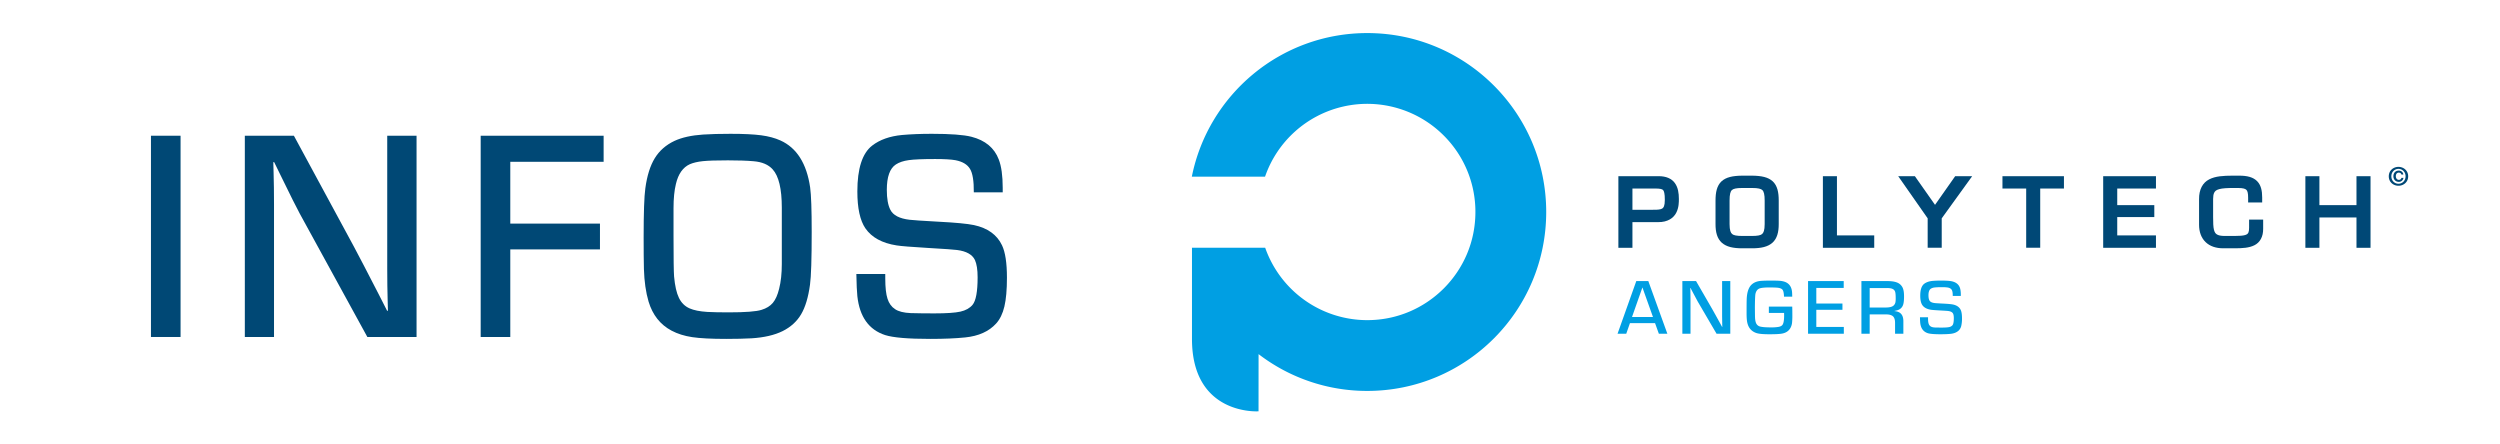 <svg xmlns="http://www.w3.org/2000/svg" viewBox="0 0 5625 1000"><defs><style>.cls-1{fill:#004875;}.cls-2{fill:#004876;}.cls-3{fill:#009fe3;}.cls-4{fill:none;}</style></defs><title>logo_info_polytech_angers</title><g id="Texte"><path class="cls-1" d="M406.269,305.388V758.216H339.65V305.388Z"/><path class="cls-1" d="M937.251,305.388V758.216H826.538L674.584,480.879q-10.156-18.575-43.461-86.916l-14.275-29.193h-1.903l.634,23.554q.952,32.843.952,70.993V758.216h-65.667V305.388h110.397L796.083,554.526q17.443,32.515,56.467,108.479L870.95,699.166h1.903l-.634-23.223q-.952-32.842-.952-69.665V305.388Z"/><path class="cls-1" d="M1148.147,364.106v139h201.759v58.055H1148.147V758.216h-66.619V305.388h276.626v58.719Z"/><path class="cls-1" d="M1643.6,301.075q44.09,0,68.998,3.317,24.9,3.32,43.302,11.611,55.198,24.881,66.936,105.826,3.487,24.881,3.489,100.187,0,90.899-3.807,118.432-5.71,42.469-19.986,66.681-14.275,24.22-41.557,37.818-27.599,13.607-70.108,16.255-24.112,1.323-56.784,1.327-50.44,0-76.77-3.98-26.336-3.981-46.316-14.597-38.068-20.231-51.709-65.354-9.204-31.179-10.468-73.315-.639-27.196-.635-70.992,0-83.599,3.807-110.47,5.711-42.461,21.255-67.841,15.539-25.378,44.412-38.98,25.057-11.609,64.398-14.265Q1607.432,301.078,1643.6,301.075Zm115.472,292.929V467.278q0-63.694-20.62-86.253-14.276-15.924-42.826-18.246-22.529-1.991-57.736-1.991-39.02,0-56.467,1.825-17.45,1.827-29.185,6.801-23.48,10.621-31.406,44.454-5.398,21.895-5.393,54.406v63.694q0,74.643,1.269,90.233,2.856,31.522,10.945,48.103,8.089,16.592,23.951,23.554,14.276,6.306,39.654,7.962,19.346.996,47.902.995,56.782,0,74.232-5.64,16.491-4.976,25.538-15.757,9.041-10.777,14.117-31.682Q1759.066,626.185,1759.072,594.004Z"/><path class="cls-1" d="M2256.111,432.777h-65.033q.312-38.479-8.565-52.747-8.885-14.928-32.675-19.573-14.595-2.651-45.681-2.654-41.563,0-59.481,2.488-17.926,2.488-29.027,9.787-20.305,13.272-20.303,57.06,0,29.531,7.931,44.785,9.198,18.583,43.461,22.559,10.148,1.329,64.398,4.312,58.053,2.986,80.26,7.63,46.313,9.952,63.129,45.448,11.101,23.225,11.103,72.983,0,40.478-5.71,64.689-5.71,24.22-18.717,38.482-24.112,26.544-69.474,31.184-32.046,3.312-78.673,3.317-74.552,0-101.514-8.625-54.886-17.914-62.495-87.58-1.592-14.928-2.221-49.762h65.032V626.846q0,29.856,5.076,45.449,5.071,15.596,16.813,23.222,11.733,7.961,35.213,8.957,23.792.668,53.295.663,40.923,0,58.688-3.98,17.763-3.981,27.282-15.26,11.42-13.6,11.42-62.036,0-25.541-6.028-38.813-8.884-18.576-40.288-22.559-8.566-1.323-65.667-4.645-55.518-3.312-70.108-5.64-49.176-7.627-70.425-38.482-18.082-26.536-18.082-82.936,0-77.293,33.309-103.171,25.696-19.905,67.253-23.886,30.134-2.651,66.936-2.654,62.812,0,89.142,6.635,46.633,11.943,61.543,51.088,8.878,22.89,8.883,63.694Z"/></g><g id="icons"><g id="logo_polytech_angers"><g id="Polytech"><path class="cls-2" d="M3641.353,557.514V396.393h90.34c17.102-.116,29.661,5.526,36.78,15.539h0c7.175,9.925,8.969,22.455,8.999,35.795h0c-.03,6.713.116,19.157-5.845,30.76h0c-5.817,11.749-19.129,21.586-40.773,21.298h-57.873v57.729Zm31.629-85.481,41.785.03c.347,0,.636-.03,1.012-.03h0c9.058.058,16.09-.116,20.517-1.33h0c4.399-1.418,5.817-2.459,7.697-6.655h0c1.129-2.923,1.852-7.553,1.852-14.15h0c.145-13.977-1.852-20.459-3.935-22.281h0c-1.621-2.083-6.946-3.559-18.346-3.443h-50.581v47.861Z"/><path class="cls-2" d="M3942.182,395.235c21.007.261,36.113,3.242,46.53,12.848h0c10.331,9.781,13.426,24.308,13.426,43.377h0v52.751c0,18.173-3.645,32.409-14.121,41.9h0c-10.475,9.318-25.579,12.559-45.893,12.559h-22.195c-20.342,0-35.448-3.242-45.923-12.559h0c-10.447-9.491-14.121-23.728-14.093-41.9h0v-52.751c0-19.069,3.126-33.596,13.398-43.377h0c10.418-9.607,25.523-12.587,46.618-12.848h22.195m-22.195,27.751c-13.513-.087-20.458,1.852-23.293,4.833h0c-3.068,2.748-5.181,9.549-5.122,23.641h0v52.751c0,14.121,2.691,19.967,5.989,22.484h0c3.242,2.866,10.592,4.196,22.427,4.196h22.108c11.893,0,19.272-1.33,22.512-4.196h0c3.299-2.517,5.962-8.363,5.962-22.484h0v-52.751c.086-14.093-2.055-20.893-5.122-23.641h0c-2.808-2.981-9.781-4.92-23.265-4.833h-22.195"/><path class="cls-2" d="M4101.508,557.514V396.393h31.627V529.705h83.889v27.809Z"/><path class="cls-2" d="M4337.257,557.456v-66.208l-66.324-94.855h37.531l45.345,64.528,45.373-64.528h38.226l-68.523,94.884v66.179Z"/><path class="cls-2" d="M4558.913,557.456V424.173H4505.525V396.393h138.348v27.779H4590.484V557.456Z"/><path class="cls-2" d="M4732.159,557.514V396.393h118.757v27.779H4763.788v37.386H4847.184v26.796l-83.396-.028v41.379h87.128v27.809Z"/><path class="cls-2" d="M5002.17,558.671H5002.14c-16.204,0-29.978-4.63-39.642-14.035h0c-9.694-9.375-14.672-23.004-14.614-39.065h0V448.306c-.259-22.281,8.392-37.415,22.803-44.737h0c14.236-7.349,32.149-8.246,52.347-8.334h15.395c17.97,0,31.135,3.415,39.991,12.27h0c8.826,8.941,11.488,21.616,11.488,36.866h0v11.198h-31.599V444.949c.058-10.012-1.477-15.365-3.734-17.564h0c-2.025-2.344-7.177-4.457-18.78-4.399h-10.532c-14.324-.03-24.886.637-31.83,2.517h0c-7.003,1.997-9.694,4.283-11.749,8.594h0c-1.332,2.923-2.171,7.378-2.171,13.629h0v40.657c0,12.558.289,22.339,1.91,28.763h0c1.824,6.51,3.791,9.115,8.623,11.343h0c3.328,1.476,8.392,2.402,15.684,2.402h22.195c10.967.03,18.838-.607,23.612-2.025h0c4.803-1.621,6.077-2.893,7.523-5.99h0c.868-2.141,1.476-5.528,1.418-10.359h0V494.141h31.629v20.314c.261,18.376-7.378,31.368-19.764,37.387h0c-12.066,6.076-27.114,6.741-43.782,6.829h-26.39"/><path class="cls-2" d="M5302.1,557.514l-.028-68.176h-83.396v68.176h-31.571V396.393h31.571v65.165h83.396V396.393h31.627V557.514Z"/></g><path class="cls-2" d="M5396.55,375.472c11.518,0,21.847,8.304,21.847,21.24,0,12.906-10.33,21.24-21.847,21.24-11.546,0-21.789-8.334-21.789-21.24C5374.761,383.776,5385.004,375.472,5396.55,375.472Zm0,37.936c8.826,0,16.002-7.032,16.002-16.696,0-9.724-7.177-16.725-16.002-16.725-8.883,0-16.031,7.002-16.031,16.725C5380.52,406.376,5387.667,413.408,5396.55,413.408Zm11.17-13.167a10.251,10.251,0,0,1-10.359,8.971c-7.35,0-12.211-5.498-12.211-12.617,0-7.32,4.514-12.731,12.096-12.731,5.209,0,9.491,3.067,10.273,8.826h-4.428c-.52-2.692-2.894-4.283-5.845-4.283-4.311,0-6.627,3.443-6.627,8.073,0,4.428,2.605,8.19,6.743,8.19,3.126,0,5.412-1.679,5.729-4.428Z"/><path class="cls-3" d="M3076.331,74.413c-195.181,0-357.835,138.78-394.729,323.108h164.737a243.328,243.328,0,0,1,402.079-92.569,241.997,241.997,0,0,1,71.243,172.03c-.03,67.481-27.085,127.757-71.243,172.059-44.302,44.158-104.636,71.243-172.087,71.272a243.488,243.488,0,0,1-229.673-162.915l-164.709-.03V762.618c0,173.015,149.748,162.857,149.748,162.857l.087-128.711a400.685,400.685,0,0,0,244.546,82.818c222.409-.03,402.599-180.192,402.657-402.6C3478.93,254.603,3298.74,74.441,3076.331,74.413Z"/><g id="Angers"><path class="cls-3" d="M3723.867,727.077h-56.499l-8.319,23.873h-19.576l42.161-118.497h27.085l42.856,118.497H3732.447Zm-4.702-13.89-23.728-66.497-23.367,66.497Z"/><path class="cls-3" d="M3893.162,632.453V750.95h-30.905l-42.407-72.574q-2.843-4.861-12.139-22.744l-3.979-7.639h-.535l.174,6.164q.282,8.594.275,18.578V750.95h-18.332V632.453h30.818l37.632,65.195q4.861,8.507,15.756,28.387l5.136,9.462h.535l-.174-6.077q-.282-8.594-.275-18.23V632.453Z"/><path class="cls-3" d="M3979.929,689.922h52.593q.26,5.99.26,19.446a152.243,152.243,0,0,1-.666,16.841,31.743,31.743,0,0,1-2.604,9.636q-5.491,12.067-20.01,14.758-7.791,1.476-28.778,1.476-17.015,0-25.334-1.823a31.675,31.675,0,0,1-14.165-6.858q-9.289-7.987-10.808-23.786-.608-6.077-.608-14.758,0-24.481.26-31.512.89-24.741,12.226-34.03,7.878-6.511,20.444-7.379,8.052-.608,21.515-.608,13.738,0,19.88.477a46.028,46.028,0,0,1,10.678,1.953q15.148,4.948,17.174,22.05c.289,2.489.477,6.366.535,11.633h-18.505q-.369-10.678-2.749-14.671c-1.707-2.894-5.556-4.688-11.517-5.382q-5.664-.608-19.561-.608-13.825,0-20.285,1.91-7.791,2.344-10.085,12.24-1.063,4.775-1.331,29.863.174,20.487.347,24.047.456,8.855,2.966,13.456a12.949,12.949,0,0,0,7.842,6.25q6.988,2.083,24.973,2.083a96.616,96.616,0,0,0,17.131-1.129q5.795-1.129,8.276-3.906,4.254-4.688,4.254-21.442,0-1.997-.087-5.99h-34.261Z"/><path class="cls-3" d="M4086.707,647.818v35.158h58.8v14.063h-58.8v38.544h61.896V750.95h-80.488V632.453h80.228v15.366Z"/><path class="cls-3" d="M4188.188,750.95V632.453h58.525q16.559,0,24.886,4.775a22.874,22.874,0,0,1,10.808,14.15q1.671,5.73,1.678,15.626,0,12.24-1.953,18.404a18.356,18.356,0,0,1-11.416,12.067,38.869,38.869,0,0,1-7.972,1.997v.608q10.005.694,14.917,6.381,4.927,5.686,4.919,16.537V750.95h-18.679V726.816q.087-11.025-5.049-15.452-5.404-4.167-15.409-3.906h-36.663V750.95Zm18.592-59.031h35.781q11.763,0,16.914-3.559a13.412,13.412,0,0,0,5.31-8.681,47.34,47.34,0,0,0,.535-8.507q0-11.025-1.331-14.845-2.214-6.424-10.808-7.726a48.327,48.327,0,0,0-7.524-.521h-38.877Z"/><path class="cls-3" d="M4411.842,665.788H4393.684q.087-10.07-2.387-13.803-2.474-3.906-9.115-5.122a83.842,83.842,0,0,0-12.747-.694,146.003,146.003,0,0,0-16.61.651,20.409,20.409,0,0,0-8.102,2.561q-5.664,3.472-5.672,14.931,0,7.726,2.214,11.719,2.583,4.861,12.139,5.903,2.821.347,17.97,1.129,16.212.781,22.412,1.997,12.913,2.604,17.608,11.893,3.103,6.077,3.111,19.098a71.48,71.48,0,0,1-1.606,16.928,21.545,21.545,0,0,1-5.223,10.07q-6.728,6.945-19.388,8.16-8.942.868-21.963.868-20.813,0-28.329-2.257-15.322-4.688-17.449-22.918-.434-3.906-.622-13.022h18.158v2.691q0,7.813,1.418,11.893a11.041,11.041,0,0,0,4.688,6.077q3.277,2.083,9.839,2.344c4.427.116,9.376.174,14.874.174q11.416,0,16.378-1.042a13.669,13.669,0,0,0,7.61-3.993q3.19-3.559,3.198-16.234,0-6.684-1.693-10.157-2.474-4.861-11.242-5.903-2.387-.347-18.332-1.215-15.496-.868-19.561-1.476-13.738-1.997-19.663-10.07-5.035-6.945-5.049-21.703,0-20.227,9.303-26.998,7.162-5.209,18.766-6.25,8.421-.694,18.693-.694,17.514,0,24.871,1.736,13.022,3.125,17.189,13.369,2.474,5.99,2.474,16.668Z"/></g></g></g><g id="Ancrage"><rect class="cls-4" x="5624" y="999" width="1" height="1"/><rect class="cls-4" x="5624" width="1" height="1"/><rect class="cls-4" y="999" width="1" height="1"/><rect class="cls-4" width="1" height="1"/></g></svg>